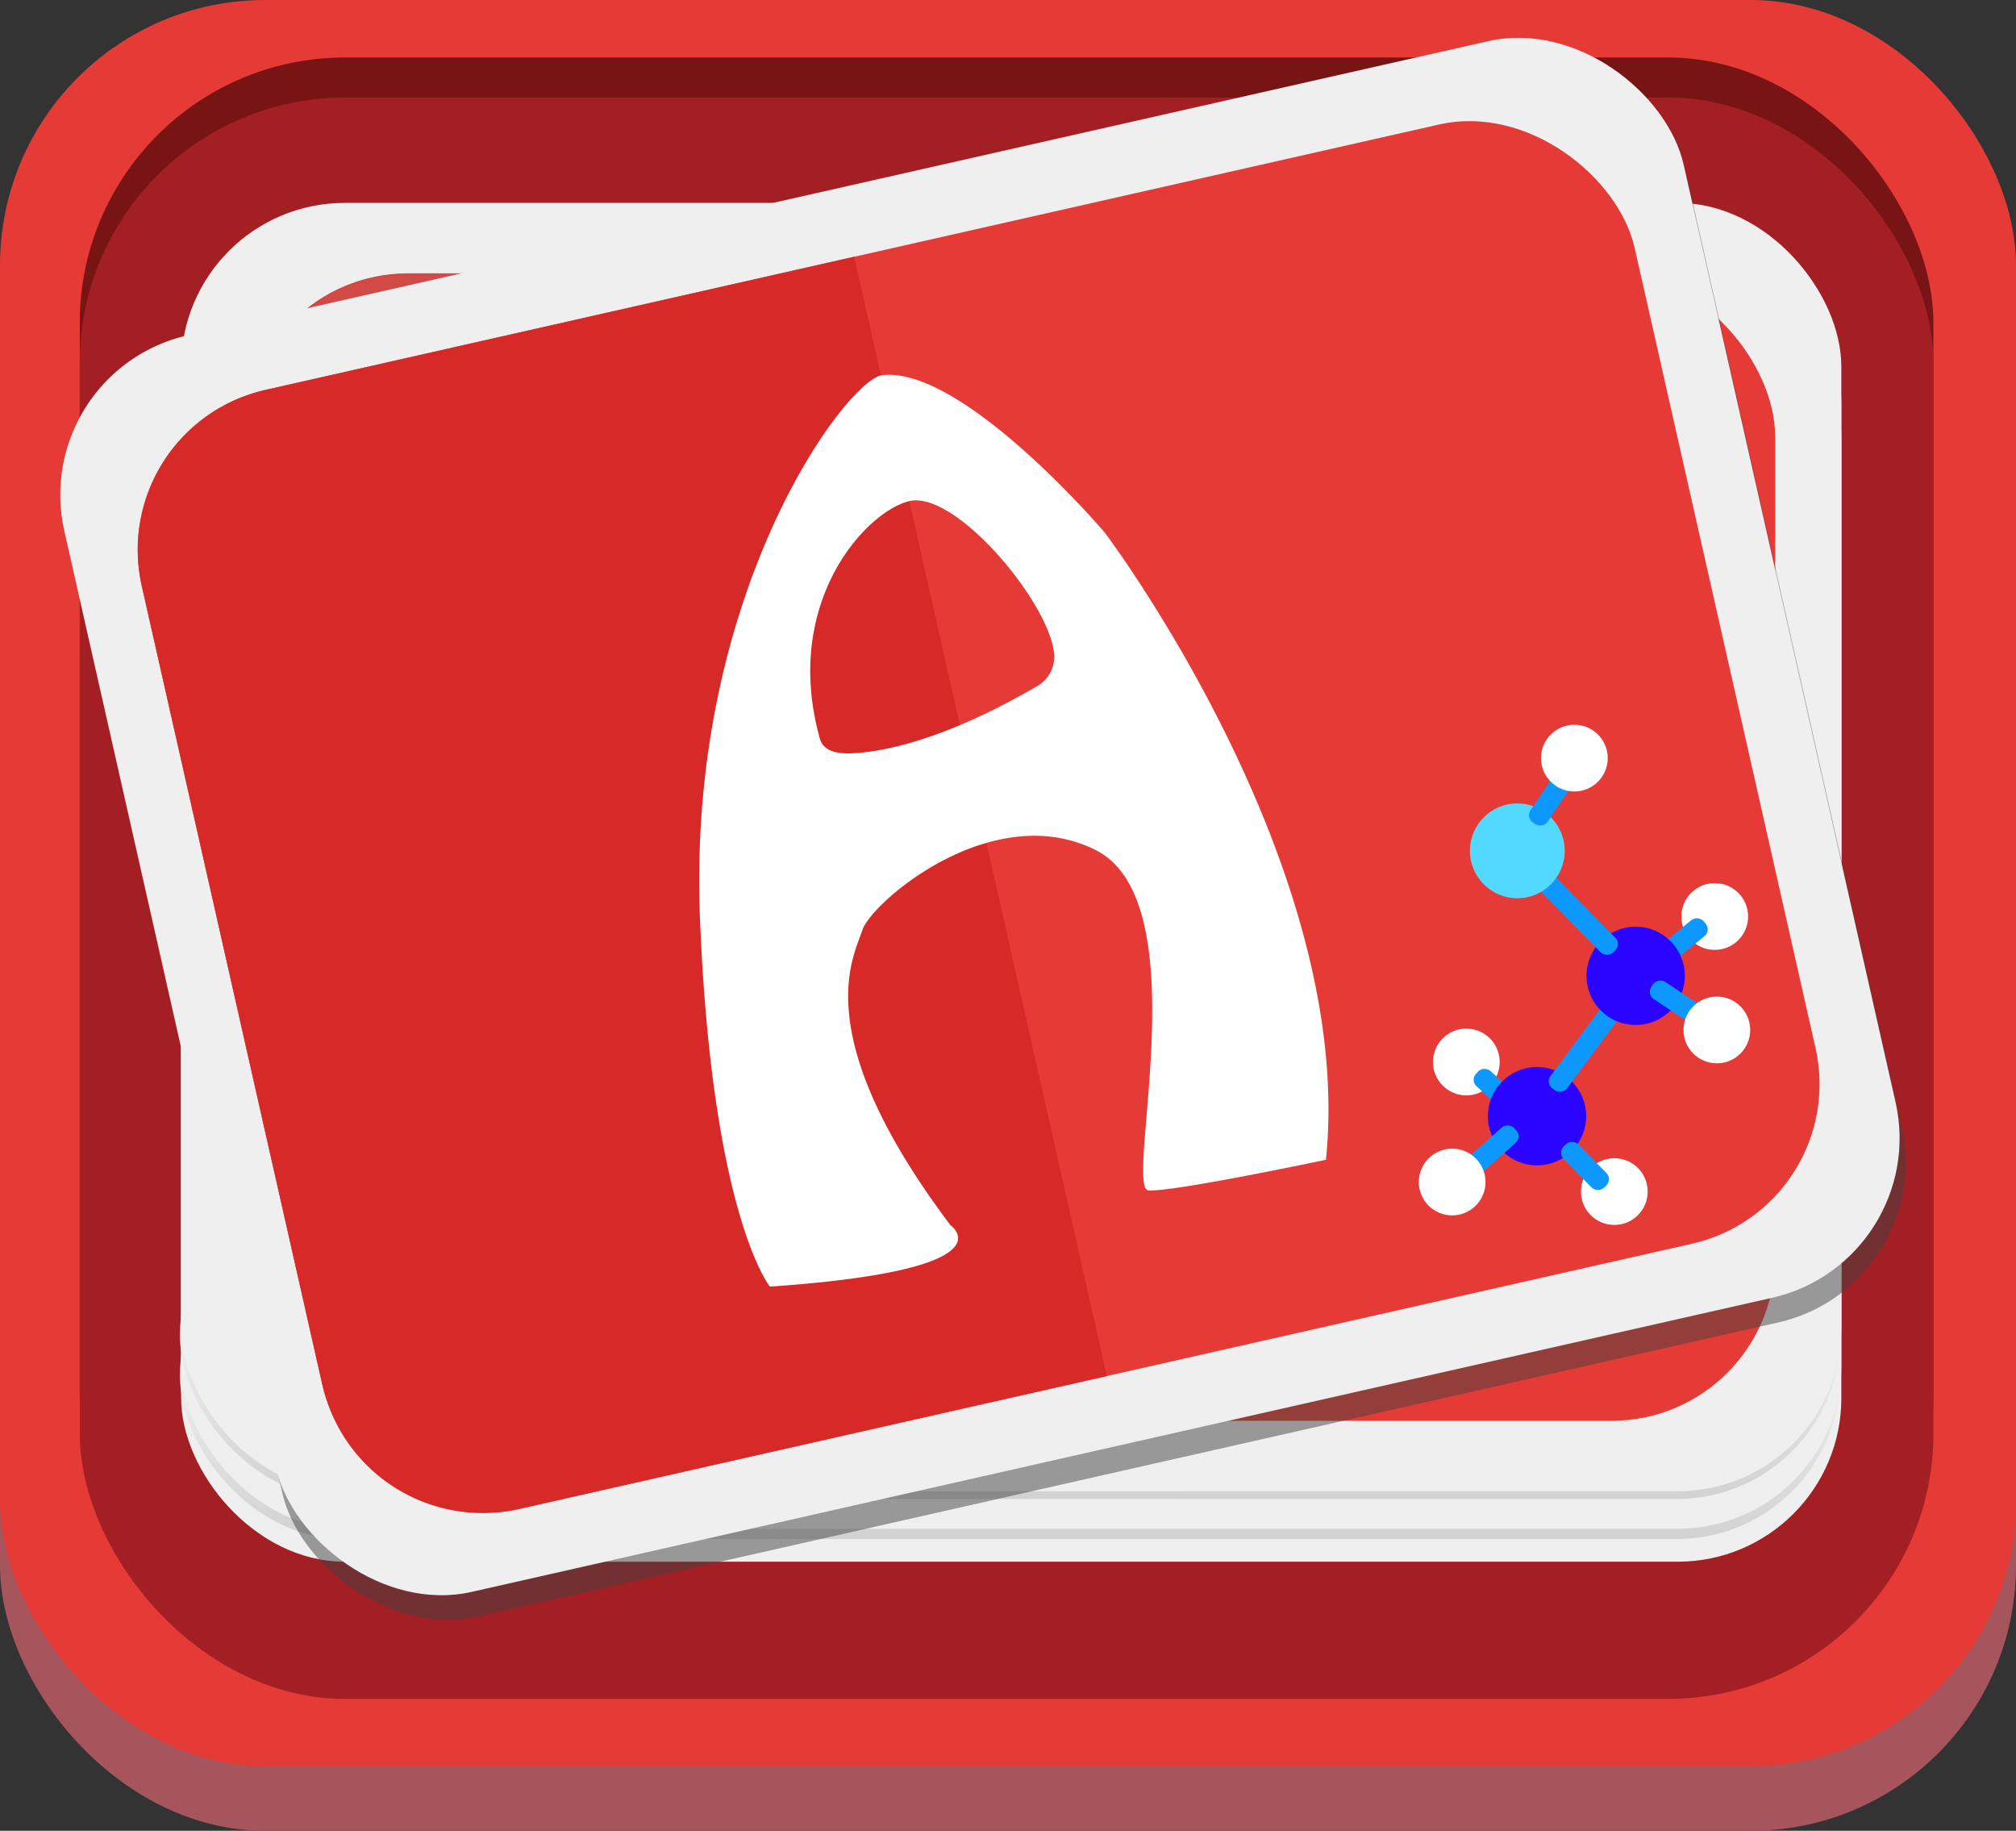 <svg xmlns="http://www.w3.org/2000/svg" xmlns:xlink="http://www.w3.org/1999/xlink" viewBox="0 0 654.42 594.15"><rect x="0" y="0" width="654.42" height="594.15" fill="#333333" stroke="none"/><defs><style>.cls-1{fill:#a5555b;}.cls-2{fill:#e63a36;}.cls-3{fill:#781414;}.cls-4{fill:#a31f24;}.cls-5{fill:#eeefee;}.cls-6{fill:#d45a56;}.cls-7{fill:#d14a45;}.cls-8{fill:#fff;}.cls-9{fill:url(#Безымянный_градиент_9);}.cls-10{fill:url(#Безымянный_градиент_9-2);}.cls-11{fill:#424342;opacity:0.5;}.cls-12{fill:#d72928;}.cls-13{fill:#0d98ff;}.cls-14{fill:#2a04ff;}.cls-15{fill:#53d8ff;}</style><linearGradient id="Безымянный_градиент_9" x1="328.16" y1="-670.66" x2="326.86" y2="-126.72" gradientTransform="matrix(1, 0, 0, 0.25, 0.24, 547.2)" gradientUnits="userSpaceOnUse"><stop offset="0" stop-color="#fff"/><stop offset="0.25" stop-color="#fafafa"/><stop offset="0.55" stop-color="#ebeaea"/><stop offset="0.89" stop-color="#d2d1d1"/><stop offset="1" stop-color="#c8c7c7"/></linearGradient><linearGradient id="Безымянный_градиент_9-2" x1="328.15" y1="-722.26" x2="326.84" y2="-178.31" xlink:href="#Безымянный_градиент_9"/></defs><title>Ресурс 1</title><g id="Слой_2" data-name="Слой 2"><g id="Слой_4" data-name="Слой 4"><rect class="cls-1" y="21" width="654.42" height="573.15" rx="86.08"/><rect class="cls-2" width="654.42" height="573.15" rx="86.08"/><rect class="cls-3" x="25.89" y="18.66" width="601.72" height="519.68" rx="86.08"/><rect class="cls-4" x="25.89" y="31.66" width="601.72" height="519.68" rx="86.08"/><rect class="cls-5" x="58.79" y="88.72" width="538.93" height="418.1" rx="53.1"/><rect class="cls-6" x="79.38" y="111.58" width="496.87" height="372.38" rx="53.1"/><path class="cls-7" d="M328.42,111.58V484L132.71,484A53.33,53.33,0,0,1,79.44,431l-.11-266.18a53.32,53.32,0,0,1,53.22-53.12Z"/><path class="cls-8" d="M388,216.74s-33-62.94-59.26-65.68c-11.15-1.17-77.2,54.19-96.44,158.93-17.46,95-4.17,121.56-4.17,121.56,78.67,12.15,61.58-6.51,61.58-6.51-31.77-70.45-11.66-91.6-6.82-99.73s50.61-32.53,79.65-8.62-15.41,109.16-7.66,111.47,58.38,3,58.38,3C443.94,340.22,388,216.74,388,216.74Zm-32.24,43.82c-31.31,9.89-51,9.83-61.17,8.44-5.2-.71-11.24-2.12-11.5-7.36-2.26-45.44,30.34-68.29,45.09-68.73,15.58-.46,37.51,42.45,35.13,58.81A10.93,10.93,0,0,1,355.79,260.56Z"/><rect class="cls-9" x="58.41" y="393.28" width="538.93" height="106.19" rx="53.1"/><rect class="cls-5" x="58.79" y="78.03" width="538.93" height="418.1" rx="53.1"/><rect class="cls-6" x="79.38" y="100.89" width="496.87" height="372.38" rx="53.1"/><path class="cls-7" d="M328.42,100.89V473.27l-195.71.08a53.33,53.33,0,0,1-53.27-53.08l-.11-266.18A53.32,53.32,0,0,1,132.55,101Z"/><path class="cls-8" d="M388,206s-33-62.93-59.26-65.68c-11.15-1.17-77.2,54.2-96.44,158.94-17.46,95-4.17,121.56-4.17,121.56,78.67,12.15,61.58-6.51,61.58-6.51-31.77-70.45-11.66-91.6-6.82-99.74s50.61-32.53,79.65-8.61-15.41,109.15-7.66,111.46,58.38,3,58.38,3C443.94,329.53,388,206,388,206Zm-32.24,43.83c-31.31,9.89-51,9.82-61.17,8.44-5.2-.71-11.24-2.12-11.5-7.36-2.26-45.45,30.34-68.3,45.09-68.73,15.58-.47,37.51,42.45,35.13,58.81A11,11,0,0,1,355.79,249.87Z"/><rect class="cls-10" x="58.41" y="380.28" width="538.93" height="106.19" rx="53.1"/><rect class="cls-5" x="58.79" y="65.85" width="538.93" height="418.1" rx="53.1"/><rect class="cls-2" x="79.38" y="88.71" width="496.87" height="372.38" rx="53.1"/><path class="cls-7" d="M328.42,88.72V461.1l-195.71.08A53.33,53.33,0,0,1,79.44,408.1l-.11-266.18A53.32,53.32,0,0,1,132.55,88.8Z"/><path class="cls-8" d="M388,193.87s-33-62.94-59.26-65.68c-11.15-1.17-77.2,54.19-96.44,158.94-17.46,95-4.17,121.56-4.17,121.56,78.67,12.15,61.58-6.52,61.58-6.52-31.77-70.45-11.66-91.59-6.82-99.73s50.61-32.53,79.65-8.61S347.16,403,354.91,405.29s58.38,3,58.38,3C443.94,317.35,388,193.87,388,193.87Zm-32.24,43.82c-31.31,9.89-51,9.83-61.17,8.44-5.2-.7-11.24-2.12-11.5-7.36-2.26-45.44,30.34-68.29,45.09-68.73,15.58-.46,37.51,42.46,35.13,58.81A10.93,10.93,0,0,1,355.79,237.69Z"/><rect class="cls-11" x="50.64" y="63.92" width="538.93" height="418.1" rx="53.1" transform="translate(-52.33 77.33) rotate(-12.74)"/><rect class="cls-5" x="48.64" y="55.92" width="538.93" height="418.1" rx="53.1" transform="translate(-50.61 76.69) rotate(-12.74)"/><rect class="cls-2" x="69.24" y="78.88" width="496.87" height="372.38" rx="53.1" transform="translate(-50.64 76.6) rotate(-12.74)"/><path class="cls-12" d="M277.28,83.32l82,363.24L168.37,489.73a53.34,53.34,0,0,1-63.66-40.05L46,190.06a53.33,53.33,0,0,1,40.23-63.54Z"/><path class="cls-8" d="M358.57,172.77s-46.1-54.12-72.26-51c-11.14,1.32-63.38,69.87-59.09,176.27,3.89,96.52,22.7,119.5,22.7,119.5,79.41-5.47,58.63-19.91,58.63-19.91-46.5-61.73-31.54-86.78-28.61-95.79s42.21-42.87,75.8-25.93,9,109.86,17.07,110.41,57.6-9.94,57.6-9.94C440.29,280.91,358.57,172.77,358.57,172.77Zm-21.8,49.84c-28.36,16.54-47.54,20.81-57.81,21.7-5.23.46-11.43.41-12.84-4.64-12.2-43.83,14.56-73.3,28.85-77,15.1-3.88,45.93,33.16,47.22,49.64A10.94,10.94,0,0,1,336.77,222.61Z"/><circle class="cls-8" cx="475.99" cy="344.65" r="10.83"/><rect class="cls-13" x="483.01" y="345.08" width="6.71" height="18.72" rx="2.83" transform="translate(-103.39 474.3) rotate(-47.57)"/><circle class="cls-8" cx="556.63" cy="297.43" r="10.83"/><rect class="cls-13" x="538.54" y="301.31" width="16.72" height="6.71" rx="2.83" transform="translate(-69.43 414.45) rotate(-39.22)"/><circle class="cls-14" cx="498.94" cy="362.24" r="15.96"/><rect class="cls-13" x="497.15" y="335.97" width="35.39" height="6.71" rx="2.83" transform="translate(-64.33 550.91) rotate(-53.46)"/><circle class="cls-14" cx="530.96" cy="316.69" r="15.96"/><rect class="cls-13" x="508.24" y="278.38" width="6.71" height="35.39" rx="2.83" transform="translate(-60.99 442.83) rotate(-44.43)"/><circle class="cls-15" cx="492.54" cy="276.12" r="15.39"/><circle class="cls-8" cx="524.03" cy="386.7" r="10.83"/><rect class="cls-13" x="511.15" y="368.99" width="6.71" height="18.72" rx="2.83" transform="translate(-117.76 468.38) rotate(-44.43)"/><rect class="cls-13" x="540.74" y="315.68" width="6.71" height="18.72" rx="2.83" transform="translate(-28.2 597.37) rotate(-56.3)"/><rect class="cls-13" x="493.34" y="255.1" width="20.98" height="6.71" rx="2.83" transform="translate(9.27 534.23) rotate(-56.3)"/><rect class="cls-13" x="475.53" y="369.29" width="18.72" height="6.71" rx="2.83" transform="translate(-125.26 413.94) rotate(-41.41)"/><circle class="cls-8" cx="511.06" cy="246.03" r="10.83"/><circle class="cls-8" cx="557.31" cy="334.25" r="10.83"/><circle class="cls-8" cx="471.39" cy="383.6" r="10.83"/></g></g></svg>